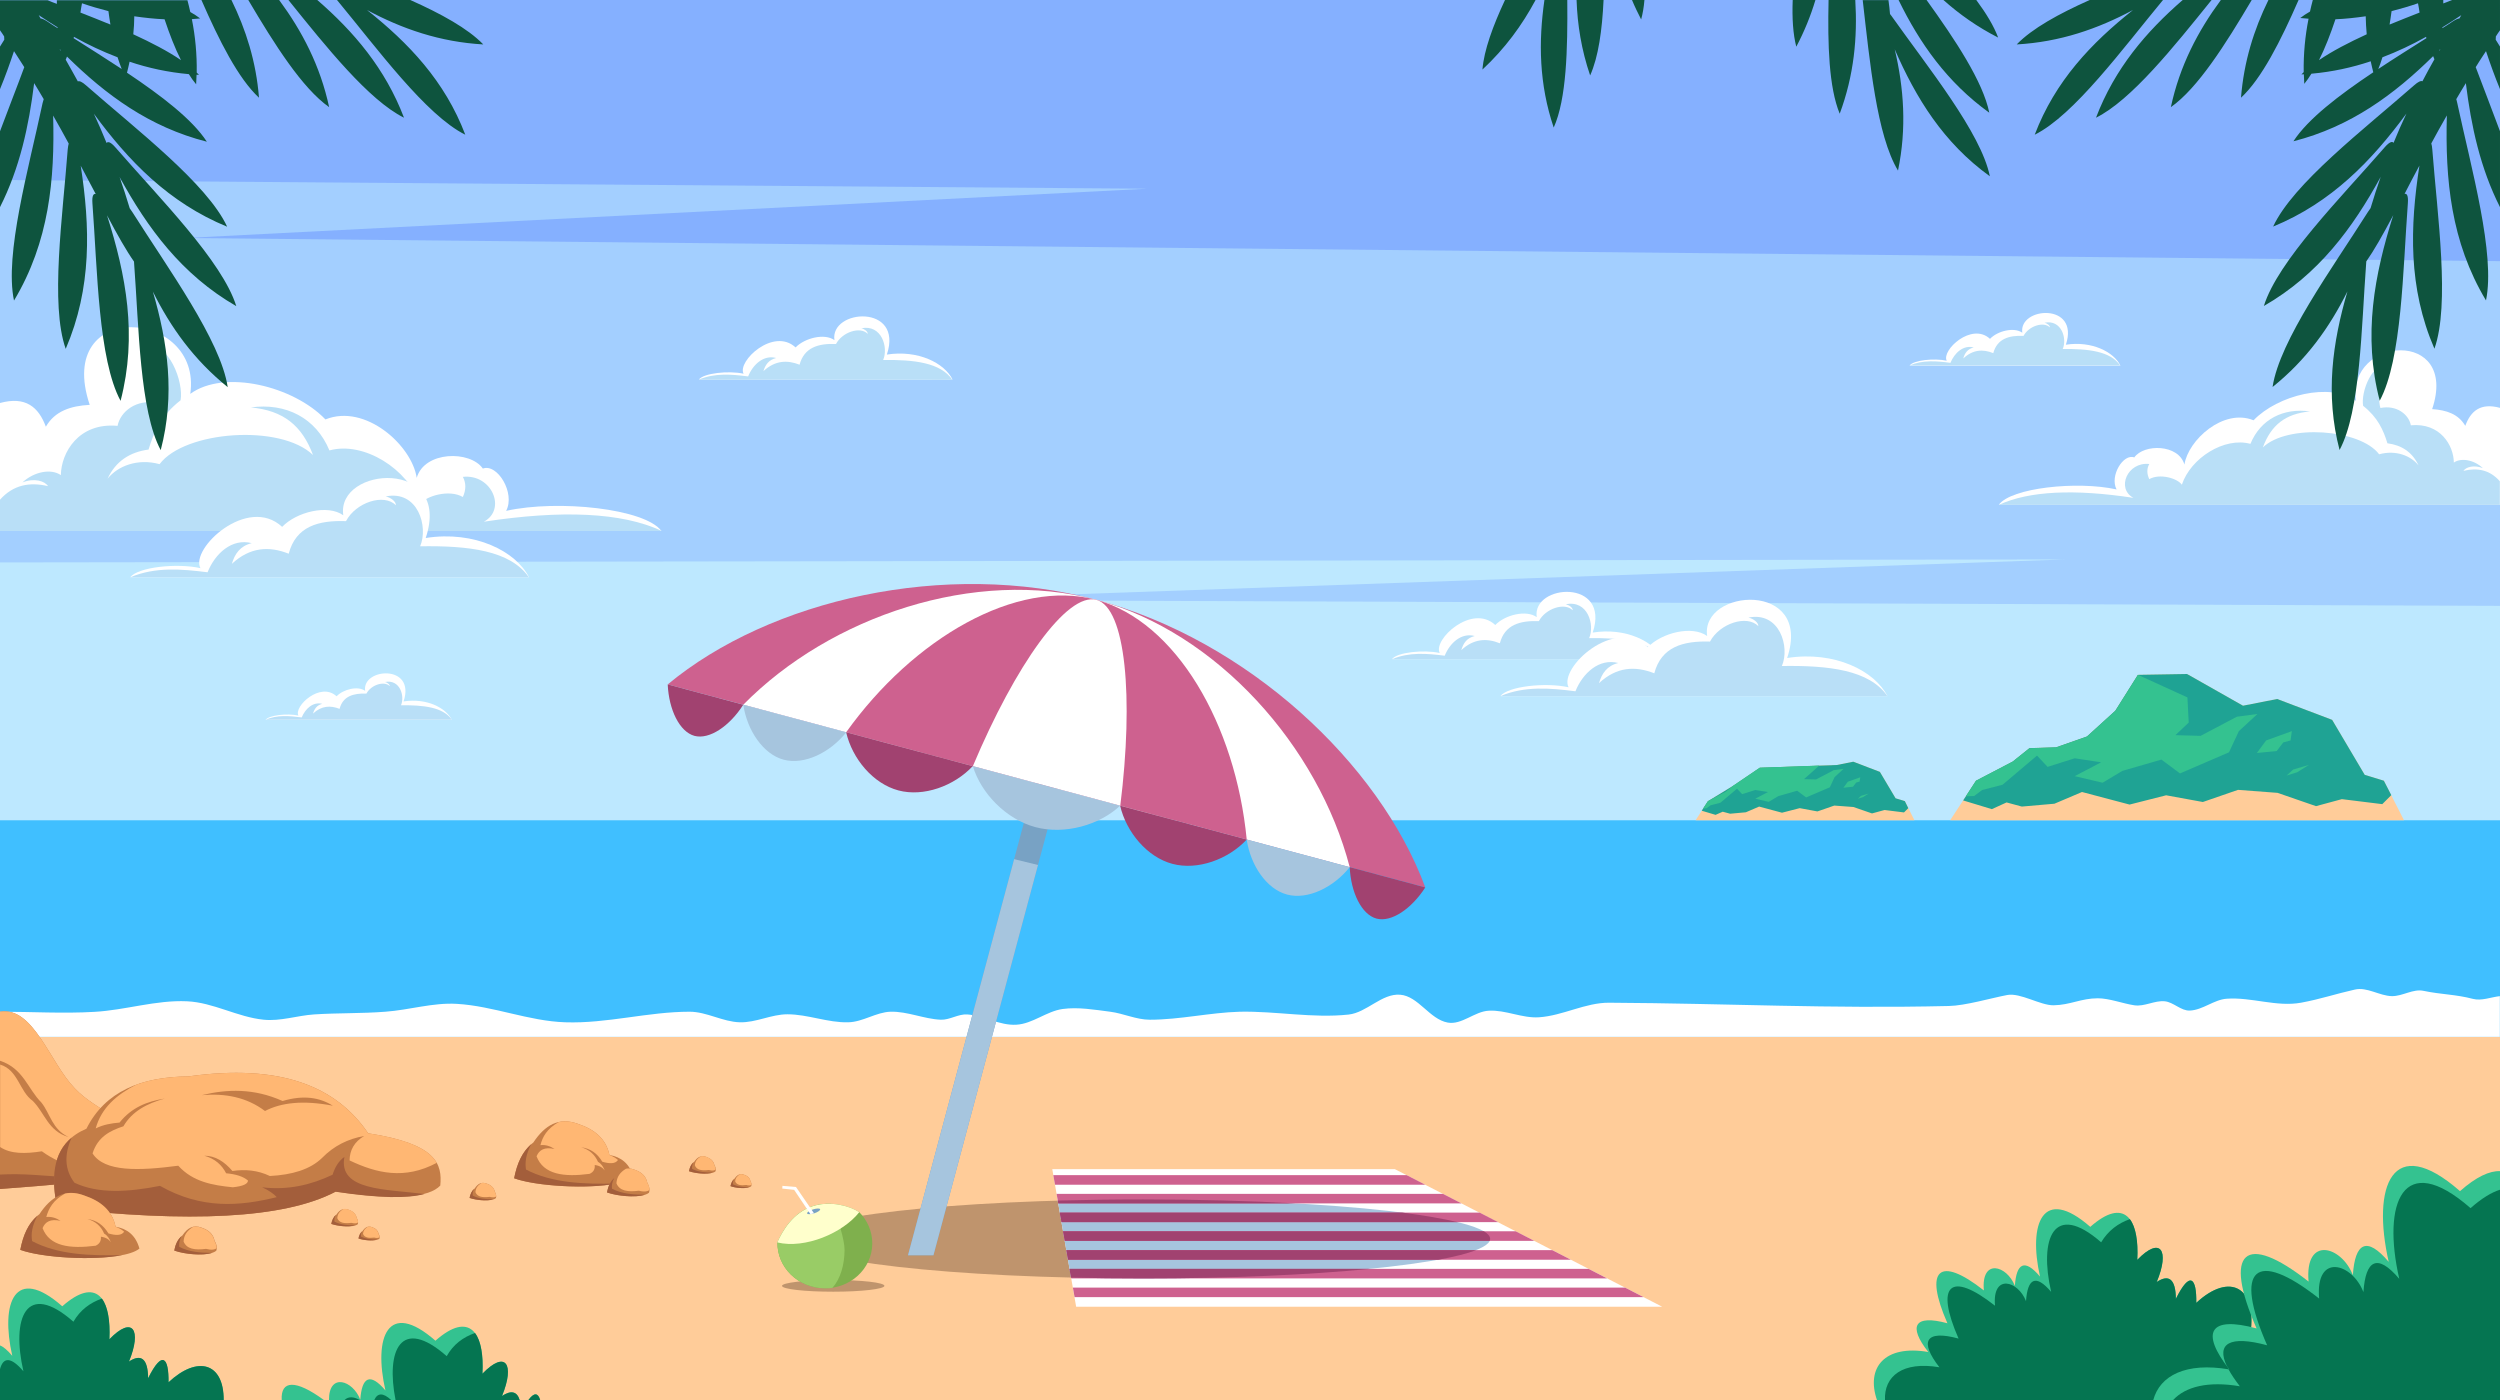 <?xml version="1.0" encoding="utf-8"?>
<!-- Generator: Adobe Illustrator 17.0.0, SVG Export Plug-In . SVG Version: 6.00 Build 0)  -->
<!DOCTYPE svg PUBLIC "-//W3C//DTD SVG 1.1//EN" "http://www.w3.org/Graphics/SVG/1.1/DTD/svg11.dtd">
<svg version="1.1" id="Layer_1" xmlns="http://www.w3.org/2000/svg" xmlns:xlink="http://www.w3.org/1999/xlink" x="0px" y="0px"
	 width="1750px" height="980px" viewBox="0 0 1750 980" enable-background="new 0 0 1750 980" xml:space="preserve">
<g>
	<rect fill-rule="evenodd" clip-rule="evenodd" fill="#BDE8FF" width="1750" height="980"/>
	<polygon fill-rule="evenodd" clip-rule="evenodd" fill="#A3CFFF" points="0,0 0,393.7 1445.8,391.6 636.7,420 1750,424.1 1750,0 	
		"/>
	<polygon fill-rule="evenodd" clip-rule="evenodd" fill="#85B0FF" points="0,126 803,132.1 129.7,166.6 1750,182.8 1750,0 0,0 	"/>
</g>
<g>
	<g>
		<path fill-rule="evenodd" clip-rule="evenodd" fill="#FFFFFF" d="M1750,285.5c-13.5-3.7-20.5,2.1-24.3,12.6
			c-4.8-8.3-13.3-11.1-23.2-11.7c19-56.8-59.9-51.1-53.3-5.8c-18.1-13.2-54.8-4-71.7,13.6c-21.2-8.6-45.8,13.9-48.4,31
			c-4.1-14.4-28.3-14.6-35.1-5c-7.6-2.9-17.4,12.9-12.4,22.4c-27.7-6.1-73.8-1.1-82.4,10.7H1750V285.5z"/>
		<path fill-rule="evenodd" clip-rule="evenodd" fill="#B9DFF7" d="M1399.2,353.4c21.2-9.8,53-11.2,94.2-4.9
			c-12.2-6.5-4.2-25.4,11.1-23.7c-1.8,3.2-1.8,6.8,0,10.6c7.3-4.2,19.7-0.6,22.8,3.9c6.2-18.7,29.8-33.6,48-28.6
			c7.1-17.3,23.2-25.3,41.7-22.7c-17.2,1.6-27.2,9.5-33,25.2c17.2-16.6,68.1-12.9,81.4,4.8c11.7-3.2,22.2,1,27.6,7.8
			c-4.4-9.4-11.9-14.2-21.8-15.5c-2.8-9.2-6.8-18.2-17-26.2c-1.7-9.3,6-31.4,19.4-29.5c-7.3,2.1-9.8,23-7.3,31
			c11.4-2.3,19.9,4.6,21.3,12.1c20.8-1.9,30,14.3,30.1,26.1c5-3.5,14.1-2,20.3,3.9c-6.3-2.5-11.9-0.7-13.6,1.9
			c9.7-2.3,18.4-0.8,25.5,7.3v16.5H1399.2z"/>
	</g>
	<g>
		<path fill-rule="evenodd" clip-rule="evenodd" fill="#FFFFFF" d="M0,282.1c17.9-4.9,27,2.8,32.1,16.6c6.3-11,17.5-14.6,30.7-15.3
			c-25.1-75,79-67.4,70.4-7.7c23.9-17.4,72.3-5.4,94.6,17.9c28-11.3,60.6,18.3,63.9,40.9c5.4-18.9,37.4-19.3,46.3-6.5
			c10-3.8,22.9,17,16.3,29.6c36.5-8.1,97.4-1.5,108.7,14.1H0V282.1z"/>
		<path fill-rule="evenodd" clip-rule="evenodd" fill="#B9DFF7" d="M463.1,371.6c-28-13-69.9-14.7-124.4-6.4
			c16.1-8.6,5.6-33.6-14.7-31.4c2.3,4.3,2.3,9,0,14.1c-9.6-5.6-26-0.7-30.1,5.1c-8.2-24.7-39.3-44.3-63.3-37.7
			c-9.4-22.8-30.6-33.5-55-30.1c22.6,2.1,35.8,12.6,43.5,33.3c-22.7-21.9-89.8-17-107.4,6.4c-15.4-4.2-29.3,1.3-36.4,10.2
			C81,322.8,91,316.4,104,314.7c3.6-12.2,8.9-24,22.4-34.5c2.3-12.4-7.9-41.5-25.6-39c9.6,2.8,12.9,30.3,9.6,40.9
			c-15-3.1-26.2,6.1-28.1,16c-27.4-2.5-39.5,18.9-39.7,34.5c-6.7-4.7-18.6-2.6-26.9,5.1c8.3-3.3,15.7-1,17.9,2.6
			c-12.8-3-24.3-1-33.7,9.6v21.8H463.1z"/>
	</g>
	<g>
		<path fill-rule="evenodd" clip-rule="evenodd" fill="#FFFFFF" d="M1446.1,241.3c9.9-29.7-33.1-26.6-30.5-8.4
			c-5.7-4.1-17.3-1.3-22.6,4.3c-12.8-11.9-34.1,8-30.3,15.3c-8.8-1.9-23.3-0.4-26,3.4h147.6C1479.6,246.3,1464.2,238.5,1446.1,241.3
			L1446.1,241.3z"/>
		<path fill-rule="evenodd" clip-rule="evenodd" fill="#B9DFF7" d="M1336.7,255.8c9.2-3.9,18.9-3.1,28.6-1.8
			c2.8-6.9,9-12.7,16.3-10.8c-4.3,1.1-6.3,4-7.3,7.7c6.8-6.3,13.8-6.6,21-3.7c2.7-10.1,11-12.5,21.2-12.1
			c3.6-6.9,14.1-10.3,18.4-5.9c0.1-1.4-1.9-2.8-3.7-3.3c11.9-2.4,15.9,11.2,12.7,18.4c17.7-0.2,33.4,1.5,40.2,11.5
			C1435.1,255.8,1385.9,255.8,1336.7,255.8L1336.7,255.8z"/>
	</g>
	<g>
		<path fill-rule="evenodd" clip-rule="evenodd" fill="#FFFFFF" d="M298,376.6c18.7-56.1-62.7-50.3-57.7-15.9
			c-10.8-7.8-32.7-2.4-42.8,8.1c-24.1-22.4-64.5,15.2-57.2,28.9c-16.5-3.7-44-0.7-49.1,6.4h279.1C361.3,386,332.3,371.2,298,376.6
			L298,376.6z"/>
		<path fill-rule="evenodd" clip-rule="evenodd" fill="#B9DFF7" d="M91.2,404.1c17.5-7.4,35.8-5.8,54.1-3.5
			c5.2-13.1,17.1-24,30.9-20.4c-8.2,2-11.9,7.6-13.9,14.5c12.8-11.9,26.2-12.5,39.8-7.1c5-19.1,20.7-23.5,40.1-22.8
			c6.9-13.2,26.7-19.6,34.9-11.1c0.2-2.6-3.5-5.4-7.1-6.2c22.6-4.6,30,21.2,24.1,34.9c33.6-0.5,63.1,2.8,76.1,21.7
			C277.2,404.1,184.2,404.1,91.2,404.1L91.2,404.1z"/>
	</g>
	<g>
		<path fill-rule="evenodd" clip-rule="evenodd" fill="#FFFFFF" d="M620.8,248.2c11.9-35.7-39.9-32-36.7-10.1
			c-6.9-5-20.8-1.5-27.2,5.1c-15.4-14.3-41,9.7-36.4,18.4c-10.5-2.3-28-0.4-31.3,4.1h177.6C661.1,254.1,642.6,244.8,620.8,248.2
			L620.8,248.2z"/>
		<path fill-rule="evenodd" clip-rule="evenodd" fill="#B9DFF7" d="M489.2,265.7c11.2-4.7,22.8-3.7,34.5-2.2
			c3.3-8.3,10.9-15.3,19.6-12.9c-5.2,1.3-7.6,4.8-8.9,9.2c8.2-7.6,16.7-7.9,25.3-4.5c3.2-12.1,13.2-15,25.5-14.5
			c4.4-8.4,17-12.5,22.2-7.1c0.1-1.6-2.2-3.4-4.5-3.9c14.3-2.9,19.1,13.5,15.3,22.2c21.4-0.3,40.2,1.8,48.4,13.8
			C607.6,265.7,548.4,265.7,489.2,265.7L489.2,265.7z"/>
	</g>
	<g>
		<path fill-rule="evenodd" clip-rule="evenodd" fill="#FFFFFF" d="M1114.9,442.8c12.7-38.1-42.6-34.1-39.2-10.8
			c-7.3-5.3-22.2-1.6-29,5.5c-16.4-15.2-43.8,10.3-38.9,19.6c-11.2-2.5-29.9-0.5-33.4,4.3H1164
			C1157.9,449.1,1138.2,439.1,1114.9,442.8L1114.9,442.8z"/>
		<path fill-rule="evenodd" clip-rule="evenodd" fill="#B9DFF7" d="M974.5,461.4c11.9-5,24.3-4,36.8-2.4c3.6-8.9,11.6-16.3,21-13.8
			c-5.6,1.4-8,5.1-9.4,9.9c8.7-8.1,17.8-8.5,27-4.8c3.4-13,14.1-16,27.3-15.5c4.7-8.9,18.1-13.3,23.7-7.6c0.1-1.8-2.4-3.6-4.8-4.2
			c15.3-3.2,20.4,14.4,16.3,23.7c22.8-0.3,42.8,1.9,51.7,14.7C1100.8,461.4,1037.6,461.4,974.5,461.4L974.5,461.4z"/>
	</g>
	<g>
		<path fill-rule="evenodd" clip-rule="evenodd" fill="#FFFFFF" d="M1251,460.6c18.2-54.5-60.8-48.8-56-15.4
			c-10.5-7.6-31.7-2.3-41.5,7.8c-23.4-21.8-62.5,14.7-55.5,28.1c-16-3.6-42.7-0.7-47.7,6.2h270.9
			C1312.4,469.7,1284.3,455.4,1251,460.6L1251,460.6z"/>
		<path fill-rule="evenodd" clip-rule="evenodd" fill="#B9DFF7" d="M1050.2,487.3c17-7.2,34.8-5.7,52.6-3.4
			c5.1-12.7,16.6-23.3,30-19.8c-7.9,1.9-11.5,7.3-13.5,14.1c12.5-11.6,25.4-12.1,38.7-6.9c4.9-18.5,20.1-22.8,39-22.2
			c6.7-12.7,25.9-19,33.8-10.8c0.2-2.5-3.4-5.2-6.9-6c21.9-4.4,29.2,20.6,23.4,33.9c32.6-0.5,61.3,2.7,73.9,21.1
			C1230.8,487.3,1140.5,487.3,1050.2,487.3L1050.2,487.3z"/>
	</g>
	<g>
		<path fill-rule="evenodd" clip-rule="evenodd" fill="#FFFFFF" d="M282.5,491c8.8-26.3-29.3-23.5-26.9-7.4
			c-5.1-3.7-15.3-1.1-20,3.8c-11.3-10.5-30.1,7.1-26.7,13.5c-7.7-1.7-20.6-0.3-23,3h130.4C312.1,495.4,298.6,488.5,282.5,491
			L282.5,491z"/>
		<path fill-rule="evenodd" clip-rule="evenodd" fill="#B9DFF7" d="M185.9,503.8c8.2-3.5,16.7-2.7,25.3-1.6c2.5-6.1,8-11.2,14.4-9.5
			c-3.8,0.9-5.5,3.5-6.5,6.8c6-5.6,12.3-5.8,18.6-3.3c2.3-8.9,9.7-11,18.8-10.7c3.2-6.1,12.5-9.1,16.3-5.2c0.1-1.2-1.6-2.5-3.3-2.9
			c10.5-2.1,14,9.9,11.2,16.3c15.7-0.2,29.5,1.3,35.6,10.1C272.8,503.8,229.3,503.8,185.9,503.8L185.9,503.8z"/>
	</g>
</g>
<rect y="725.8" fill-rule="evenodd" clip-rule="evenodd" fill="#FFCC99" width="1750" height="254.2"/>
<g>
	<rect y="574.2" fill-rule="evenodd" clip-rule="evenodd" fill="#40BFFF" width="1750" height="151.6"/>
	<path fill-rule="evenodd" clip-rule="evenodd" fill="#FFFFFF" d="M944,710.2c12.8-1.4,23.2-14.9,36.1-13.9
		c12.8,1,20.6,17.2,33.3,19.5c9.8,1.8,18.8-7.8,28.7-8.3c11.8-0.7,23.4,5.4,35.2,4.6c16.7-1.1,32.4-10.3,49.1-10.2
		c85.3,0.5,152.5,4.3,237.8,2.3c11.4-0.2,29.8-5.6,40.9-7.7c9.2-1.7,23.1,7.3,32.4,7.2c11.8-0.2,19.2-4.9,31-4.9
		c8,0,17.5,3.7,25.5,4.9c7.1,1.1,14.2-3.5,21.3-2.8c6.2,0.6,11.4,6.8,17.6,6.5c9.1-0.4,16.9-7.7,25.9-8.3
		c17.3-1.2,34.8,5.9,51.9,2.8c14-2.6,23.9-6.1,37.7-9.2c8.5-2,17.2,4.4,25.9,4.6c7.5,0.1,14.9-5.3,22.2-3.7
		c12.3,2.6,22.3,2.4,34.5,5.6c6.1,1.6,12.6-1.2,18.9-1.9v28.5H0v-17.6c22.1,0,44.1,1.4,66.1,0.1c21.7-1.2,43.1-8.4,64.8-7.4
		c18.4,0.8,35.4,11.1,53.7,12.9c11.7,1.2,23.4-2.9,35.2-3.7c16.7-1.1,33.4-0.6,50-1.9c16.7-1.2,33.3-6.5,50-5.5
		c25.6,1.5,50.3,12.1,75.9,12.9c29.1,1,57.9-7.4,87-7.4c12,0,23.2,7.1,35.2,7.4c11.3,0.3,22-5.6,33.3-5.6c14.3,0,28.3,6,42.6,5.6
		c10.2-0.2,19.5-7.1,29.6-7.4c11.9-0.3,23.3,5.1,35.2,5.6c6.3,0.2,12.2-4.1,18.5-3.7c11.6,0.8,22.6,7.9,34.3,7.2
		c11.4-0.6,21.1-9.4,32.4-11c11-1.5,22.3,0.5,33.3,1.9c9.4,1.2,18.3,5.6,27.8,5.6c21.1,0,41.9-5,63-5.6
		C893.4,707.7,918.8,712.9,944,710.2L944,710.2z"/>
</g>
<g>
	<g>
		<polygon fill-rule="evenodd" clip-rule="evenodd" fill="#FFCC99" points="1365.1,574.2 1383.2,546.5 1408.9,533.1 1420.6,523.7 
			1439.3,523.1 1460.9,515.5 1480.7,497.5 1496.5,472.4 1530.9,471.8 1570.1,494 1594,489.3 1632.5,503.9 1655.3,542.4 
			1668.7,546.5 1682.8,574.2 		"/>
		<polygon fill-rule="evenodd" clip-rule="evenodd" fill="#1FA394" points="1374.2,560.3 1383.2,546.5 1408.9,533.1 1420.6,523.7 
			1439.3,523.1 1460.9,515.5 1480.7,497.5 1496.5,472.4 1530.9,471.8 1570.1,494 1594,489.3 1632.5,503.9 1655.3,542.4 
			1668.7,546.5 1673.9,556.6 1667.6,562.9 1639.3,559.4 1621.2,564.3 1594.3,555 1566.6,552.9 1542,561.4 1516.3,556.7 
			1490.7,563.2 1457.4,554.4 1438.1,562.6 1415.3,564.6 1404.6,561.7 1394.3,566.4 		"/>
		<path fill-rule="evenodd" clip-rule="evenodd" fill="#34C290" d="M1376.1,557.4l7.1-10.9l25.7-13.4l11.7-9.3l18.7-0.6l21.6-7.6
			l19.9-18.1l15.8-25.1l34.6,15.8l0.9,17.6l-9.3,8.8l17.6,0.5l25.4-13.4l14.4-1.9l-13,12l-6.9,14.8l-34.3,14.8l-13-9.7l-27.3,7.9
			l-13.9,8.3l-19.5-4.6l18.5-9.7l-18.5-2.8l-19,6l-7.4-7.9l-24.1,20.4l-14.3,3.7l-5.6,4.2L1376.1,557.4z M1616.3,535.4l-11.1,3.3
			l-4.6,4.2l7.4-2.3L1616.3,535.4z M1604.3,511.8l-18,6.5l-6.5,8.8l13.9-1.4l4.6-6l5.1-1.4L1604.3,511.8z"/>
	</g>
	<g>
		<polygon fill-rule="evenodd" clip-rule="evenodd" fill="#FFCC99" points="1186.9,574.2 1195.6,560.8 1213.6,549.8 1231.9,537.4 
			1285.7,535.5 1297.3,533.2 1315.9,540.3 1326.9,558.8 1333.4,560.8 1340.1,574.2 		"/>
		<polygon fill-rule="evenodd" clip-rule="evenodd" fill="#1FA394" points="1191.2,567.5 1195.6,560.8 1213.6,549.8 1231.9,537.4 
			1285.7,535.5 1297.3,533.2 1315.9,540.3 1326.9,558.8 1333.4,560.8 1335.8,565.7 1332.8,568.7 1319.2,567 1310.4,569.4 
			1297.4,564.9 1284,563.9 1272.2,568 1259.8,565.7 1247.4,568.9 1231.4,564.6 1222.1,568.6 1211.1,569.6 1205.9,568.2 
			1200.9,570.4 		"/>
		<path fill-rule="evenodd" clip-rule="evenodd" fill="#34C290" d="M1192.1,566.1l3.4-5.3l12.4-6.5l5.6-4.5l18.3-12.4l41.7-1.5
			l-10.7,9.5l8.5,0.2l12.3-6.5l6.9-0.9l-6.3,5.8l-3.3,7.1l-16.6,7.1l-6.3-4.7l-13.2,3.8l-6.7,4l-9.4-2.2l8.9-4.7l-8.9-1.4l-9.2,2.9
			l-3.6-3.8l-11.6,9.8l-6.9,1.8l-2.7,2L1192.1,566.1z M1308.1,555.5l-5.4,1.6l-2.2,2l3.6-1.1L1308.1,555.5z M1302.2,544.1l-8.7,3.1
			l-3.1,4.2l6.7-0.7l2.2-2.9l2.4-0.7L1302.2,544.1z"/>
	</g>
</g>
<g>
	<g>
		<g>
			<path fill-rule="evenodd" clip-rule="evenodd" fill="#C47D47" d="M0,708.2c23.5-3.9,34.9,35.8,52.4,53.7c16,17,37.7,18.2,48.1,51
				C98.3,825.4,47.6,828.5,0,832.3V708.2z"/>
			<path fill-rule="evenodd" clip-rule="evenodd" fill="#A35E3B" d="M94.3,819.1C79,826.6,38.5,829.3,0,832.3v-10.1
				C33.2,820.3,58.7,829.8,94.3,819.1L94.3,819.1z"/>
			<path fill-rule="evenodd" clip-rule="evenodd" fill="#FFB773" d="M0,708.2c23.5-3.9,34.9,35.8,52.4,53.7
				c15.5,16.4,36.2,18.1,47,47.7c-3.7,3.5-7.4,5.3-11.1,4.2c-12.8-12-22-13-31-13.2c14,3.3,20.8,9.2,21.6,17.6
				c-17.2,1.5-33.9-0.9-49.6-12.3c-11.4,1.8-21.8,2-29.2-3v-57.7c12.7,3.8,13.4,18.8,22.9,25.5c8.4,8.4,10.7,21.2,25,25.2
				c-11.5-5.3-12.7-16.1-19-24.1C19.3,762.1,16.5,748,0,742.5V708.2z"/>
		</g>
		<g>
			<path fill-rule="evenodd" clip-rule="evenodd" fill="#C47D47" d="M40.1,845.6c-5.5-25.6-1.9-46,20.4-55.5
				c13.1-26.2,38.4-36.3,71.3-36.6c64.4-9.1,103.6,6.9,125.9,39.8c48.3,7.5,51.9,21.7,50.5,36.6c-7.8,8.2-29.5,10.7-73.2,4.2
				C198.8,853.2,131.9,856,40.1,845.6L40.1,845.6z"/>
			<path fill-rule="evenodd" clip-rule="evenodd" fill="#A35E3B" d="M40.1,845.6c-4.5-21-2.9-38.5,10.1-49.3
				c-5.3,11.7-5.1,22.3,1.9,31.6c16.7,7.9,37.6,6.6,59.9,2.2c29.1,16.5,55.7,14.3,81.7,7.9c-2.3-2.6-5.7-4.8-10.2-6.9
				c18.2,2.2,34.3-1.7,49.3-8.8c1.6-5,4-9.4,8.3-12.5c-4.6,23.9,29.5,22.5,56,26c-11.8,3.2-31.6,3-62.2-1.6
				C198.8,853.2,131.9,856,40.1,845.6L40.1,845.6z"/>
			<path fill-rule="evenodd" clip-rule="evenodd" fill="#FFB773" d="M95.3,759.3c10.7-3.9,23-5.7,36.5-5.8
				c64.4-9.1,103.6,6.9,125.9,39.8c30.5,4.7,43.2,12.1,48,20.7c-22.5,12-42.1,7.3-61-1.7c0.1-7.2,3.3-13,10.2-17.1
				c-11.3,2-21.2,6.9-29.4,15.3c-8.4,8.2-21.1,11.9-36.6,12.7c-8.6-4.1-17.3-4.8-26.2-3.5c-5.6-6.5-11.9-10.7-19.7-10.7
				c7.6,2.1,12.3,6.5,15.3,12.3c6.7,0.6,12,2.2,15.3,5.1c-0.1,2.3-3.2,3.9-10.6,4.7c-14.2-1.4-28-3.8-38.2-15.1
				c-27.5,3.6-51.7,4.5-60-8.6c3.6-11.5,12.1-15.9,21.6-19c6.1-10.5,16.6-16,28.9-19.4c-12.1,1.9-23.2,6.2-31.6,16.8
				c-5.7,0.5-11.3,1.4-16.7,4.1C70.9,775.6,81.6,766.3,95.3,759.3L95.3,759.3z M141.3,766.6c16.3-1.4,31.3,1.4,44.2,11.1
				c11.3-5.9,26.6-7.7,47.5-3.7c-9.1-5.7-20.3-7.7-35.2-3.3C177.7,761.7,159.1,762.3,141.3,766.6L141.3,766.6z"/>
		</g>
		<g>
			<path fill-rule="evenodd" clip-rule="evenodd" fill="#C47D47" d="M328.7,838.6c0.5-2.8,1.5-5.1,3.6-6.7c2.1-3.2,4.7-4.8,8.3-3.4
				c3,1,5.2,2.8,5.8,5.8c0.5,0.9,1.4,2.5,0.7,4.4C344.2,841.2,333.8,840.4,328.7,838.6L328.7,838.6z"/>
			<path fill-rule="evenodd" clip-rule="evenodd" fill="#A35E3B" d="M331.9,832.2c-1,1.9-1.2,3.4-1,4.7c4.2,2.2,9.2,2.6,14.5,2.6
				c-4.2,1.4-12.3,0.6-16.7-1C329.2,835.9,330.2,833.7,331.9,832.2L331.9,832.2z"/>
			<path fill-rule="evenodd" clip-rule="evenodd" fill="#FFB773" d="M337,828.1L337,828.1c1.1-0.2,2.3-0.1,3.6,0.4
				c3,1,5.2,2.8,5.8,5.8c0.4,0.7,1,1.9,0.9,3.2c-0.8,0.7-2.2,0.9-4.6,0.3c-4.8,0.6-8.6,0.1-9.9-3.3C333,831.7,334.3,829.8,337,828.1
				L337,828.1z"/>
		</g>
		<g>
			<path fill-rule="evenodd" clip-rule="evenodd" fill="#C47D47" d="M231.9,856.8c0.5-2.8,1.6-5.1,3.6-6.6c2.1-3.2,4.8-4.8,8.4-3.4
				c3,1,5.2,2.8,5.8,5.8c0.5,0.9,1.4,2.5,0.7,4.4C247.4,859.4,237.1,858.6,231.9,856.8L231.9,856.8z"/>
			<path fill-rule="evenodd" clip-rule="evenodd" fill="#A35E3B" d="M235.1,850.4c-1,1.9-1.2,3.4-1,4.7c4.2,2.2,9.2,2.7,14.5,2.6
				c-4.2,1.4-12.3,0.6-16.7-1C232.4,854.2,233.4,851.9,235.1,850.4L235.1,850.4z"/>
			<path fill-rule="evenodd" clip-rule="evenodd" fill="#FFB773" d="M240.3,846.3L240.3,846.3c1.1-0.2,2.3-0.1,3.6,0.4
				c3,1,5.2,2.8,5.8,5.8c0.4,0.7,1,1.8,0.9,3.2c-0.8,0.7-2.2,0.9-4.7,0.3c-4.8,0.6-8.5,0.1-9.8-3.3
				C236.3,849.9,237.6,848,240.3,846.3L240.3,846.3z"/>
		</g>
		<g>
			<path fill-rule="evenodd" clip-rule="evenodd" fill="#C47D47" d="M251,867c0.4-2.2,1.2-4.1,2.8-5.3c1.7-2.5,3.8-3.8,6.6-2.7
				c2.4,0.8,4.1,2.2,4.6,4.6c0.4,0.7,1.1,2,0.6,3.5C263.2,869,255,868.4,251,867L251,867z"/>
			<path fill-rule="evenodd" clip-rule="evenodd" fill="#A35E3B" d="M253.5,861.9c-0.8,1.5-0.9,2.7-0.8,3.7
				c3.3,1.7,7.3,2.1,11.4,2.1c-3.3,1.1-9.7,0.5-13.2-0.8C251.3,864.9,252.1,863.1,253.5,861.9L253.5,861.9z"/>
			<path fill-rule="evenodd" clip-rule="evenodd" fill="#FFB773" d="M257.5,858.7L257.5,858.7c0.8-0.2,1.8-0.1,2.8,0.3
				c2.4,0.8,4.1,2.2,4.6,4.6c0.3,0.6,0.8,1.4,0.7,2.5c-0.6,0.5-1.8,0.7-3.7,0.2c-3.7,0.5-6.8,0.1-7.8-2.6
				C254.3,861.5,255.4,860,257.5,858.7L257.5,858.7z"/>
		</g>
		<g>
			<path fill-rule="evenodd" clip-rule="evenodd" fill="#C47D47" d="M14.2,874.9c2-10.5,5.9-19.4,13.4-25c8-12.1,18-18.2,31.5-13
				c11.5,3.9,19.5,10.5,21.8,21.8c8.1,1.4,14.1,5.9,16.7,15.3C86.3,883.5,33.3,881.9,14.2,874.9L14.2,874.9z"/>
			<path fill-rule="evenodd" clip-rule="evenodd" fill="#A35E3B" d="M14.2,874.9c1.9-9.9,5.4-18.3,12-23.9
				c-3.8,7.1-4.6,12.8-3.7,17.8c18.1,9.5,40.3,10.3,63,9.8C65.3,882.6,29.3,880.4,14.2,874.9L14.2,874.9z"/>
			<path fill-rule="evenodd" clip-rule="evenodd" fill="#FFB773" d="M45.5,835.5c4.1-0.9,8.6-0.5,13.6,1.4
				c11.5,3.9,19.5,10.5,21.8,21.8c2.5,1,4.5,2.1,6,3.5c-1.9,2.8-5.9,2.7-11,1.2c-3.4-5.7-8.2-9.3-14.8-10.1
				c5.9,1.6,9.7,5.2,11.8,10.2c2.4,1.4,3.7,3.6,4.7,6c-1.3-1.8-3.3-3.3-7-3.8c0.3,2.7-0.7,4.9-3.6,6.3c-18,2.3-32.3,0.5-37.2-12.3
				c1.8-4.4,5.5-6.7,12.6-5.1c-3-2-6.3-3.1-10-2.7C34.1,845.9,37.1,840.2,45.5,835.5L45.5,835.5z"/>
		</g>
		<g>
			<path fill-rule="evenodd" clip-rule="evenodd" fill="#C47D47" d="M122,875.4c0.8-4.4,2.5-8.2,5.7-10.6c3.4-5.1,7.6-7.7,13.3-5.5
				c4.8,1.6,8.3,4.4,9.2,9.2c0.8,1.5,2.2,4,1.2,7C146.6,879.6,130.1,878.4,122,875.4L122,875.4z"/>
			<path fill-rule="evenodd" clip-rule="evenodd" fill="#A35E3B" d="M127.1,865.3c-1.6,3-1.9,5.4-1.6,7.5c6.7,3.5,14.7,4.2,23,4.2
				c-6.6,2.2-19.6,0.9-26.5-1.6C122.7,871.3,124.3,867.7,127.1,865.3L127.1,865.3z"/>
			<path fill-rule="evenodd" clip-rule="evenodd" fill="#FFB773" d="M135.2,858.8L135.2,858.8c1.7-0.4,3.6-0.2,5.7,0.6
				c4.8,1.6,8.3,4.4,9.2,9.2c0.6,1.2,1.6,2.9,1.5,5.1c-1.2,1.1-3.6,1.5-7.4,0.5c-7.6,1-13.7,0.2-15.7-5.2
				C128.8,864.5,130.9,861.5,135.2,858.8L135.2,858.8z"/>
		</g>
	</g>
	<g>
		<g>
			<path fill-rule="evenodd" clip-rule="evenodd" fill="#C47D47" d="M359.9,824.8c2-10.5,5.9-19.4,13.4-25c8-12.1,17.9-18.2,31.5-13
				c11.5,3.8,19.5,10.5,21.8,21.7c8.1,1.4,14.1,5.9,16.7,15.3C432.1,833.5,379.1,831.8,359.9,824.8L359.9,824.8z"/>
			<path fill-rule="evenodd" clip-rule="evenodd" fill="#A35E3B" d="M359.9,824.8c1.9-9.8,5.4-18.2,12-23.9
				c-3.8,7.1-4.5,12.8-3.7,17.8c18.1,9.4,40.3,10.3,63,9.8C411.1,832.5,375,830.3,359.9,824.8L359.9,824.8z"/>
			<path fill-rule="evenodd" clip-rule="evenodd" fill="#FFB773" d="M391.2,785.4c4.1-0.9,8.6-0.5,13.6,1.4
				c11.5,3.8,19.5,10.5,21.8,21.7c2.5,1,4.5,2.1,6,3.5c-1.9,2.8-5.9,2.7-11,1.2c-3.4-5.7-8.2-9.3-14.8-10.1
				c5.8,1.6,9.6,5.2,11.8,10.2c2.5,1.4,3.7,3.6,4.7,6c-1.3-1.8-3.3-3.3-7-3.8c0.3,2.7-0.7,4.9-3.6,6.2c-18,2.4-32.3,0.5-37.1-12.3
				c1.8-4.4,5.5-6.7,12.6-5.1c-3-2-6.3-3.1-9.9-2.7C379.8,795.8,382.8,790.1,391.2,785.4L391.2,785.4z"/>
		</g>
		<g>
			<path fill-rule="evenodd" clip-rule="evenodd" fill="#C47D47" d="M424.9,834.7c0.8-4.4,2.5-8.2,5.7-10.5
				c3.4-5.1,7.6-7.7,13.3-5.5c4.9,1.6,8.3,4.4,9.2,9.2c0.7,1.4,2.2,4,1.2,7C449.5,838.9,433,837.7,424.9,834.7L424.9,834.7z"/>
			<path fill-rule="evenodd" clip-rule="evenodd" fill="#A35E3B" d="M430,824.6c-1.6,3-1.9,5.4-1.6,7.5c6.7,3.5,14.7,4.2,23,4.2
				c-6.6,2.2-19.6,0.9-26.5-1.6C425.7,830.5,427.2,827,430,824.6L430,824.6z"/>
			<path fill-rule="evenodd" clip-rule="evenodd" fill="#FFB773" d="M438.2,818.1L438.2,818.1c1.7-0.4,3.6-0.2,5.7,0.6
				c4.9,1.6,8.3,4.4,9.2,9.2c0.6,1.1,1.6,2.9,1.5,5.1c-1.2,1-3.6,1.5-7.4,0.5c-7.6,1-13.6,0.2-15.7-5.2
				C431.8,823.8,433.9,820.7,438.2,818.1L438.2,818.1z"/>
		</g>
		<g>
			<path fill-rule="evenodd" clip-rule="evenodd" fill="#C47D47" d="M482.3,819.9c0.5-2.8,1.6-5.1,3.6-6.6c2.1-3.2,4.8-4.8,8.4-3.5
				c3,1.1,5.2,2.8,5.8,5.8c0.5,0.9,1.4,2.5,0.7,4.4C497.7,822.5,487.4,821.7,482.3,819.9L482.3,819.9z"/>
			<path fill-rule="evenodd" clip-rule="evenodd" fill="#A35E3B" d="M485.5,813.5c-1,1.9-1.2,3.4-1,4.7c4.2,2.2,9.2,2.6,14.5,2.6
				c-4.2,1.4-12.3,0.6-16.7-1C482.8,817.2,483.7,815,485.5,813.5L485.5,813.5z"/>
			<path fill-rule="evenodd" clip-rule="evenodd" fill="#FFB773" d="M490.6,809.4L490.6,809.4c1.1-0.2,2.3-0.1,3.6,0.3
				c3,1.1,5.2,2.8,5.8,5.8c0.4,0.7,1,1.9,0.9,3.2c-0.8,0.7-2.2,1-4.7,0.3c-4.8,0.6-8.6,0.1-9.8-3.3
				C486.6,813,487.9,811.1,490.6,809.4L490.6,809.4z"/>
		</g>
		<g>
			<path fill-rule="evenodd" clip-rule="evenodd" fill="#C47D47" d="M511.4,830.3c0.4-2.2,1.2-4.1,2.8-5.3c1.7-2.5,3.8-3.8,6.6-2.7
				c2.4,0.8,4.1,2.2,4.5,4.5c0.4,0.7,1.1,2,0.6,3.5C523.6,832.4,515.4,831.8,511.4,830.3L511.4,830.3z"/>
			<path fill-rule="evenodd" clip-rule="evenodd" fill="#A35E3B" d="M513.9,825.3c-0.8,1.5-1,2.7-0.8,3.7c3.3,1.7,7.3,2.1,11.4,2.1
				c-3.3,1.1-9.8,0.5-13.2-0.8C511.8,828.2,512.5,826.5,513.9,825.3L513.9,825.3z"/>
			<path fill-rule="evenodd" clip-rule="evenodd" fill="#FFB773" d="M517.9,822L517.9,822c0.9-0.2,1.8-0.1,2.9,0.3
				c2.4,0.8,4.1,2.2,4.5,4.5c0.3,0.6,0.8,1.5,0.8,2.5c-0.6,0.5-1.8,0.8-3.7,0.2c-3.8,0.5-6.8,0.1-7.8-2.6
				C514.7,824.9,515.8,823.4,517.9,822L517.9,822z"/>
		</g>
	</g>
</g>
<g>
	<g>
		<g>
			<path fill-rule="evenodd" clip-rule="evenodd" fill="#34C290" d="M1463.2,858.8c23.9-21.1,34.4-5.8,32.9,23.1
				c16.2-16.8,22.9-6.8,13.6,15.5c8.4-5.6,13.3-2.2,13.4,11.8c10-20.2,14.6-14.5,14.3,2.8c23.4-21.8,44.1-11.6,37.3,25.4
				c11.6,6.2,8,14-11.3,22.2c3.3-0.4,4.9,0.3,3.4,2.8c21.1-8.7,47.1-9.1,37.1,17.7h-290c-7.8-22.6,5.1-39,35.9-33.7
				c-14.3-18.2-9.8-26.4,13.4-20.1c-16.6-37.8-5.8-47.6,25.5-23c-2-22.8,16.2-17.5,21.7-3.2c1.1-15.9,6.8-19.3,17.6-6.5
				C1419.7,856.6,1429.8,829.6,1463.2,858.8L1463.2,858.8z"/>
			<path fill-rule="evenodd" clip-rule="evenodd" fill="#057551" d="M1490.9,853.4c4.2,5.5,5.9,15.6,5.2,28.5
				c16.2-16.8,22.9-6.8,13.6,15.5c8.4-5.6,13.3-2.2,13.4,11.8c10-20.2,14.6-14.5,14.3,2.8c23.4-21.8,44.1-11.6,37.3,25.4
				c11.6,6.2,8,14-11.3,22.2c3.3-0.4,4.9,0.3,3.4,2.8c21.1-8.7,47.1-9.1,37.1,17.7h-284.4c-0.8-16.8,12.4-27.4,38.1-23
				c-14.2-18.2-9.8-26.4,13.4-20.1c-16.6-37.8-5.8-47.6,25.5-23c-2-22.7,16.2-17.5,21.7-3.2c1.1-15.9,6.8-19.2,17.6-6.5
				c-8.5-37,1.5-63.9,35-34.7C1475.7,861.5,1482.6,856.3,1490.9,853.4L1490.9,853.4z"/>
		</g>
		<g>
			<path fill-rule="evenodd" clip-rule="evenodd" fill="#34C290" d="M1722,833.8c11.4-10.1,20.8-14.3,28-14V980h-242.7
				c4.6-17.1,22.8-26.6,53.2-21.4c-20.3-26-14-37.7,19.1-28.7c-23.7-54-8.3-67.9,36.4-32.8c-2.8-32.4,23.2-24.9,31-4.5
				c1.5-22.7,9.7-27.5,25.1-9.3C1660.1,830.6,1674.4,792.1,1722,833.8L1722,833.8z"/>
			<path fill-rule="evenodd" clip-rule="evenodd" fill="#057551" d="M1750,832.8V980h-228.8c8.6-9.3,24.4-13.4,46.7-9.6
				c-3.4-4.4-6.1-8.4-8-12c0.2,0,0.4,0.1,0.6,0.1c-0.6-0.8-1.2-1.5-1.7-2.2c-7.5-15.8,1.9-21.7,28.2-14.6
				c-23.7-53.9-8.3-67.9,36.4-32.7c-2.8-32.4,23.2-24.9,31-4.5c1.5-22.6,9.7-27.4,25.1-9.3c-12.1-52.7,2.2-91.2,49.9-49.5
				C1737.3,838.7,1744.2,834.6,1750,832.8L1750,832.8z"/>
		</g>
	</g>
	<g>
		<g>
			<path fill-rule="evenodd" clip-rule="evenodd" fill="#34C290" d="M304.8,938.5c23.9-21.1,34.4-5.8,32.9,23.1
				c16.2-16.8,22.9-6.8,13.7,15.6c6.2-4.1,10.5-3.4,12.4,2.9H230.3c-0.2-19.4,16.7-14,21.9-0.3c1.1-15.9,6.8-19.2,17.6-6.5
				C261.3,936.2,271.4,909.2,304.8,938.5L304.8,938.5z M369.9,980c4.1-5.6,6.8-4.9,8.2,0H369.9z M197.2,980
				c-0.8-13.9,9.7-14.5,29.5,0H197.2z"/>
			<path fill-rule="evenodd" clip-rule="evenodd" fill="#057551" d="M332.5,933.1c4.2,5.5,5.9,15.6,5.2,28.5
				c16.2-16.8,22.9-6.8,13.7,15.6c6.2-4.1,10.5-3.4,12.4,2.9h-86.9c-6.9-34.9,3.6-59,35.8-30.8C317.3,941.1,324.2,936,332.5,933.1
				L332.5,933.1z M369.9,980c4.1-5.6,6.8-4.9,8.2,0H369.9z M241.2,980c2.7-2.7,6.7-2.3,10.5,0H241.2z M262,980c2.2-5,6.1-5.3,11.8,0
				H262z"/>
		</g>
		<g>
			<path fill-rule="evenodd" clip-rule="evenodd" fill="#34C290" d="M43.6,914.4c23.9-21.1,34.4-5.8,32.9,23.1
				c16.2-16.8,22.9-6.8,13.7,15.6c8.4-5.6,13.3-2.2,13.4,11.7c10-20.1,14.5-14.5,14.3,2.8c20.4-19,38.7-13.7,38.6,12.4H0v-38.2
				c2.4,0.9,5.3,3.4,8.6,7.3C0.2,912.1,10.2,885.1,43.6,914.4L43.6,914.4z"/>
			<path fill-rule="evenodd" clip-rule="evenodd" fill="#057551" d="M71.3,909c4.2,5.5,5.9,15.6,5.3,28.5
				c16.2-16.8,22.9-6.8,13.7,15.6c8.4-5.6,13.3-2.2,13.4,11.7c10-20.1,14.5-14.5,14.3,2.8c20.4-19,38.7-13.7,38.6,12.4H0v-21.6
				c2.3-8.6,7.7-8.7,16.4,1.5c-8.5-37,1.6-64,35-34.7C56.1,917,63.1,911.9,71.3,909L71.3,909z"/>
		</g>
	</g>
</g>
<g>
	<path fill-rule="evenodd" clip-rule="evenodd" fill="#0E543E" d="M1750,21.2c-1,1.4-2,2.8-2.9,4.3c0,0.8-0.1,1.6-0.1,2.3
		c1,1.6,2,3.2,3,4.8v29.8c-3.6-8.7-6.8-17.6-9.8-26.6c-2.5,3.7-4.9,7.5-7.2,11.2c5.3,14.1,11.3,29.5,17,44.9v53.1
		c-13.8-27.3-20.2-56.7-23.9-86.8c-2.3,3.7-4.5,7.5-6.7,11.2c0.2,0.8,0.5,1.7,0.7,2.8c9.8,45.7,26.8,105.9,20.1,138.1
		c-24.7-41.2-28.6-85-27.4-129.5c-3.8,6.7-7.5,13.2-10.9,19.6c0.3,1,0.6,2.3,0.7,4.1c3.6,46.6,12.5,108.5,1.5,139.6
		c-18.5-42.8-17.1-85.5-10.5-128.2c-3.7,6.9-7.2,13.5-10.4,19.8c1.6-0.4,2.7,1.2,2.3,6.6c-3.5,46.6-4.1,109.2-19.7,138.2
		c-11.9-45.7-3.7-88.2,9.5-129.9c-7.3,13.8-13.6,24.9-18.9,32.4c0,0.5,0,1.1-0.1,1.6c-3.3,44-3.9,103-18.6,130.4
		c-10.2-38.9-4.9-75.3,5.5-111c-12.4,25-28.6,47.8-52.4,66.9c4.9-32.6,41.8-83.1,66.8-122.6c0.7-1,1.3-1.9,1.8-2.6
		c2.2-7.4,4.6-14.7,7.1-21.9c-19.6,35.8-43.5,68.4-81.8,90.4c9.8-31.5,53.9-75.8,84.6-111.1c3.4-3.9,5.3-4.3,6.2-3.1
		c2.8-6.9,5.8-13.8,9-20.5c-24.3,33-52.4,62.3-93.3,79.1c13.9-30,63.5-68,98.6-98.8c3-2.7,4.9-3.4,5.9-2.9
		c2.7-5.2,5.5-10.3,8.4-15.4c-0.3-0.7-0.6-1.5-0.9-2.2c-27.2,26.8-57.7,49.4-97.8,59.6c10.1-15.6,31.8-32.2,55.9-48.3
		c-0.7-2.6-1.2-5.1-1.8-7.7c-13.1,4.4-26.9,7.4-41.5,8.7c-1.6,2.6-3.3,5-5,7.1c-0.1-2.2-0.2-4.5-0.3-6.7c-0.6,0-1.1,0-1.7,0.1
		c0.5-0.5,1.1-1.1,1.6-1.6c-0.2-12.9,1-25.4,3.4-37.4c-1.9-0.1-3.8-0.3-5.8-0.5c2.1-1.6,4.3-3.1,6.8-4.5c0.6-2.8,1.3-5.5,2-8.2h91.3
		c0,0.8,0,1.6,0,2.5c2.2-0.8,4.3-1.6,6.4-2.5h33.3V21.2z M1609,0c-12.4,28.4-25.8,55-40.3,68.4c2-25.2,9-47.6,19.2-68.4H1609z
		 M1576.2,0c-18.3,31-37.8,61.8-56.6,75c6.2-28.9,18.9-53.2,35-75H1576.2z M1548.1,0c-26.5,32.9-56.2,70.1-80.9,82.4
		c13.1-34.4,35.1-60.2,60.7-82.4H1548.1z M1514.1,0c-28,33.8-62.2,80.6-89.8,94.3c14.3-37.6,39.7-64.2,68.8-87.3
		c-24.6,13.2-51.1,22.4-81.4,24.1c10.8-11.2,29.6-21.5,51.1-31.1H1514.1z M1692.6,2.3c-6.1,2.1-12.3,3.9-18.5,5.5
		c-0.4,3.2-0.9,6.3-1.4,9.4c6.9-2.9,14-5.6,21-8.4C1693.4,6.6,1693,4.4,1692.6,2.3L1692.6,2.3z M1656,11.4c-7,1-14,1.8-21.2,2.1
		c-3.5,10.5-7.3,20.3-11.5,28.6c9.2-6.3,20.8-12.3,33.4-18.1C1656.3,19.8,1656.1,15.6,1656,11.4L1656,11.4z M1722.9,10.6
		c-4.3,2.9-8.8,5.8-13.2,8.5l0,0.6c2.4-1.5,4.8-3,7.1-4.6c2.1-1.4,3.7-2.1,4.8-2.2L1722.9,10.6z M1698.2,25.8
		c-9.8,5.5-20,10.3-30.5,14.3c-0.9,2.9-1.8,5.6-2.9,8.2c11.1-7.4,22.7-14.6,33.7-21.6L1698.2,25.8z M1708.3,34.3l-0.7,0.7l-0.1,0.7
		L1708.3,34.3z"/>
	<path fill-rule="evenodd" clip-rule="evenodd" fill="#0E543E" d="M0,21.2c1,1.4,2,2.8,2.9,4.3C2.9,26.2,3,27,3,27.8
		c-1,1.6-2,3.2-3,4.8v29.8c3.6-8.7,6.8-17.6,9.8-26.6c2.4,3.7,4.9,7.5,7.2,11.2C11.8,61.2,5.7,76.5,0,91.9v53.1
		c13.8-27.3,20.2-56.7,23.9-86.8c2.3,3.7,4.5,7.5,6.7,11.2c-0.3,0.8-0.5,1.7-0.8,2.8C20.1,118,3,178.1,9.8,210.4
		c24.7-41.2,28.6-85,27.4-129.5c3.8,6.7,7.5,13.2,10.9,19.6c-0.3,1-0.5,2.3-0.7,4.1C43.9,151.2,35,213.1,46,244.2
		c18.4-42.8,17.1-85.5,10.5-128.2c3.7,6.9,7.2,13.5,10.5,19.8c-1.6-0.4-2.7,1.2-2.3,6.6c3.5,46.6,4.1,109.2,19.7,138.2
		c11.9-45.7,3.8-88.2-9.5-129.9c7.3,13.8,13.6,24.9,18.9,32.4c0,0.5,0,1.1,0.1,1.6c3.3,44,3.9,103,18.6,130.4
		c10.2-38.9,4.9-75.3-5.5-111c12.4,25,28.7,47.8,52.4,66.9c-4.9-32.6-41.8-83.1-66.8-122.6c-0.7-1-1.3-1.9-1.8-2.6
		c-2.2-7.4-4.6-14.7-7.1-21.9c19.6,35.8,43.5,68.4,81.7,90.4c-9.8-31.5-53.9-75.8-84.6-111.1c-3.4-3.9-5.3-4.3-6.2-3.1
		c-2.8-6.9-5.8-13.8-8.9-20.5c24.2,33,52.4,62.3,93.3,79.1c-13.9-30-63.5-68-98.6-98.8c-3-2.7-4.9-3.4-5.9-2.9
		C51.7,52,48.9,46.8,46,41.8c0.3-0.7,0.6-1.5,0.9-2.2c27.2,26.8,57.7,49.4,97.9,59.6c-10.1-15.6-31.8-32.2-55.9-48.3
		c0.7-2.6,1.2-5.1,1.8-7.7c13.1,4.4,26.9,7.4,41.5,8.7c1.6,2.6,3.3,5,5.1,7.1c0.1-2.2,0.2-4.5,0.3-6.7c0.6,0,1.1,0,1.7,0.1
		c-0.5-0.5-1.1-1.1-1.6-1.6c0.2-12.9-1-25.4-3.4-37.4c1.9-0.1,3.8-0.3,5.8-0.5c-2.1-1.6-4.4-3.1-6.9-4.5c-0.6-2.8-1.3-5.5-2-8.2
		H39.8c0,0.8,0,1.6,0,2.5c-2.2-0.8-4.3-1.6-6.4-2.5H0V21.2z M141,0c12.4,28.4,25.8,55,40.3,68.4c-2-25.2-9.1-47.6-19.3-68.4H141z
		 M173.8,0c18.3,31,37.8,61.8,56.6,75c-6.2-28.9-18.9-53.2-35-75H173.8z M201.9,0c26.5,32.9,56.2,70.1,80.9,82.4
		C269.7,48,247.7,22.2,222.1,0H201.9z M235.9,0c28,33.8,62.2,80.6,89.8,94.3C311.4,56.7,286,30.1,256.9,7
		c24.5,13.2,51.1,22.4,81.4,24.1C327.5,19.9,308.7,9.6,287.2,0H235.9z M57.4,2.3c6.1,2.1,12.2,3.9,18.5,5.5c0.4,3.2,0.9,6.3,1.4,9.4
		c-6.9-2.9-14-5.6-21-8.4C56.6,6.6,57,4.4,57.4,2.3L57.4,2.3z M94,11.4c7,1,14,1.8,21.2,2.1c3.5,10.5,7.3,20.3,11.5,28.6
		c-9.2-6.3-20.8-12.3-33.4-18.1C93.7,19.8,94,15.6,94,11.4L94,11.4z M27.1,10.6c4.4,2.9,8.8,5.8,13.2,8.5l0,0.6
		c-2.4-1.5-4.8-3-7.1-4.6c-2.1-1.4-3.7-2.1-4.8-2.2L27.1,10.6z M51.8,25.8c9.8,5.5,20,10.3,30.5,14.3c0.9,2.9,1.9,5.6,2.9,8.2
		C74.1,41,62.5,33.7,51.5,26.7L51.8,25.8z M41.7,34.3l0.7,0.7l0.1,0.7L41.7,34.3z"/>
	<path fill-rule="evenodd" clip-rule="evenodd" fill="#0E543E" d="M1383.4,0c6.9,9.3,12.3,18.2,15.3,26.3
		c-14.5-7.4-27.1-16.3-38.3-26.3H1383.4z M1348.6,0c20.3,28.2,39.5,57.2,43.9,78.9c-29.6-21.3-48.8-48.8-63.5-78.9H1348.6z
		 M1321.9,0c0.5,3.6,0.9,6.9,1.1,9.8c0.3,0.4,0.7,0.8,1,1.3c25.5,36,62.7,81.8,68.9,112.3c-32.6-23.5-51.8-54.9-66.6-88.9
		c6.4,27.1,8.5,55.1,2.3,84.9c-14.9-24.7-19.7-75.8-24.7-119.3H1321.9z M1298.7,0c1.6,26.2-0.9,52.7-10.9,79.6
		c-7.6-18.4-8.5-48.4-7.8-79.6H1298.7z M1270.8,0c-3.3,11-7.7,21.9-13.4,32.7c-2.3-8.9-3-20.1-2.5-32.7H1270.8z M1151.1,0h-8.7
		c1.9,4.6,4.1,9.1,6.4,13.6C1149.9,9.6,1150.7,5,1151.1,0L1151.1,0z M1122.5,0h-18.9c0.6,17.4,3.4,34.9,9.5,52.8
		C1118.9,39.9,1121.5,21,1122.5,0L1122.5,0z M1097.1,0h-16c-4.2,29.2-3.8,58.8,6.5,89.3C1096.6,69.3,1097.4,34.3,1097.1,0L1097.1,0z
		 M1074.9,0h-21.4c-8.5,18.2-14.7,35.2-15.8,48.7C1053.5,34,1065.5,17.6,1074.9,0L1074.9,0z"/>
</g>
<g>
	<path fill-rule="evenodd" clip-rule="evenodd" fill="#BF946D" d="M800.2,839.6c134.2,0,242.9,12.4,242.9,27.6
		s-108.7,27.7-242.9,27.7c-134.2,0-242.9-12.4-242.9-27.7S666.1,839.6,800.2,839.6L800.2,839.6z"/>
	<g>
		<polygon fill-rule="evenodd" clip-rule="evenodd" fill="#78A2C4" points="736.6,501.7 753.2,506.2 653.4,878.7 635.6,878.7 		"/>
		<polygon fill-rule="evenodd" clip-rule="evenodd" fill="#A6C5DE" points="709.9,601.4 726.6,605.5 653.4,878.7 635.6,878.7 		"/>
		<path fill-rule="evenodd" clip-rule="evenodd" fill="#CE618F" d="M467.4,479.1c71.5-59.4,194.5-87.5,300.1-59.2
			c105.6,28.3,198,114.2,230.2,201.3L467.4,479.1z"/>
		<path fill-rule="evenodd" clip-rule="evenodd" fill="#FFFFFF" d="M520.3,493.3c61.1-62.1,162.6-96,247.2-73.4
			c84.5,22.6,155.4,102.8,177.3,187.1L520.3,493.3z"/>
		<path fill-rule="evenodd" clip-rule="evenodd" fill="#CE618F" d="M592.3,512.6c47.1-65.9,119.3-107.7,175.1-92.7
			c55.8,15,97.5,87.2,105.3,167.8L592.3,512.6z"/>
		<path fill-rule="evenodd" clip-rule="evenodd" fill="#FFFFFF" d="M681,536.3c29.7-70.6,65.9-121.9,86.5-116.4
			c20.5,5.5,26.2,68.1,16.7,144.1L681,536.3z"/>
		<path fill-rule="evenodd" clip-rule="evenodd" fill="#A6C5DE" d="M681,536.3c5.7,19,23.3,37.2,43.8,42.7
			c20.5,5.5,44.9-1.5,59.3-15L681,536.3z"/>
		<path fill-rule="evenodd" clip-rule="evenodd" fill="#A14270" d="M592.3,512.6c4.3,18.6,18.9,36,36.6,40.7c17.6,4.7,39-3.1,52-17
			L592.3,512.6z"/>
		<path fill-rule="evenodd" clip-rule="evenodd" fill="#A6C5DE" d="M520.3,493.3c2.7,18.1,14,34.7,28.3,38.5
			c14.4,3.8,32.4-4.9,43.8-19.2L520.3,493.3z"/>
		<path fill-rule="evenodd" clip-rule="evenodd" fill="#A14270" d="M467.4,479.1c0.8,17.6,8.2,33.1,18.7,36
			c10.5,2.8,24.7-6.9,34.2-21.8L467.4,479.1z"/>
		<path fill-rule="evenodd" clip-rule="evenodd" fill="#A14270" d="M944.8,607c0.8,17.6,8.2,33.1,18.7,36
			c10.5,2.8,24.6-6.9,34.2-21.8L944.8,607z"/>
		<path fill-rule="evenodd" clip-rule="evenodd" fill="#A14270" d="M784.1,564c4.3,18.5,18.9,36,36.6,40.7c17.6,4.7,39-3.1,52-17
			L784.1,564z"/>
		<path fill-rule="evenodd" clip-rule="evenodd" fill="#A6C5DE" d="M872.7,587.7c2.7,18.1,13.9,34.7,28.3,38.5
			c14.3,3.8,32.4-4.9,43.8-19.2L872.7,587.7z"/>
	</g>
	<g>
		<polygon fill-rule="evenodd" clip-rule="evenodd" fill="#FFFFFF" points="736.6,818.4 753.3,914.7 1163.5,914.7 976.4,818.4 		"/>
		<path fill-rule="evenodd" clip-rule="evenodd" fill="#A6C5DE" d="M740.4,840.5l9.3,53.8c16.3,0.4,33.2,0.6,50.5,0.6
			c134.2,0,242.9-12.4,242.9-27.7s-108.7-27.6-242.9-27.6C779.6,839.6,759.6,839.9,740.4,840.5L740.4,840.5z"/>
		<path fill-rule="evenodd" clip-rule="evenodd" fill="#CE618F" d="M738.5,829.3h259.2l-13-6.7H737.3L738.5,829.3z M739.6,835.7
			l1.2,6.7h282.3l-13-6.7H739.6z M741.9,848.8l1.2,6.7h305.6l-13-6.7H741.9z M744.1,861.9l1.2,6.7H1074l-13-6.7H744.1z M746.4,875.1
			l1.2,6.7h352l-13-6.7H746.4z M748.7,888.2l1.2,6.7H1125l-13-6.7H748.7z M751,901.3l1.2,6.7h398.3l-13-6.7H751z"/>
		<path fill-rule="evenodd" clip-rule="evenodd" fill="#A14270" d="M800.2,839.6c38.4,0,74.8,1,107,2.8H740.8l-0.4-2
			C759.6,839.9,779.6,839.6,800.2,839.6L800.2,839.6z M981.4,848.8c15.7,2,28.8,4.3,39,6.7H743l-1.2-6.7H981.4z M1038.7,861.9
			c2.9,1.7,4.4,3.5,4.4,5.3c0,0.5-0.1,0.9-0.3,1.4H745.3l-1.2-6.7H1038.7z M1033.3,875.1c-6.2,2.4-15.1,4.6-26.4,6.7H747.6l-1.2-6.7
			H1033.3z M958.9,888.2c-42.6,4.2-98,6.7-158.7,6.7c-17.3,0-34.2-0.2-50.5-0.6l-1.1-6.1H958.9z"/>
	</g>
</g>
<g>
	<path fill-rule="evenodd" clip-rule="evenodd" fill="#BF946D" d="M583.3,896c19.8,0,35.8,1.8,35.8,4.1c0,2.2-16,4.1-35.8,4.1
		s-35.9-1.8-35.9-4.1C547.4,897.9,563.5,896,583.3,896L583.3,896z"/>
	<g>
		<path fill-rule="evenodd" clip-rule="evenodd" fill="#7FB04D" d="M569,844.3c12.3-3.9,25.5-0.3,32.5,4.2
			c5.7,5.8,9.2,13.6,9.1,22.2c-0.2,17.5-15.4,31.4-33.7,31.1c-18.3-0.3-33-14.7-32.7-32.2C547.7,861.8,554.9,848.9,569,844.3
			L569,844.3z"/>
		<path fill-rule="evenodd" clip-rule="evenodd" fill="#99CC66" d="M569,844.3c4.2-1.3,8.5-1.8,12.7-1.6c4.8,9.2,9.6,25.5,9.5,32.4
			c-0.1,10.2-2.8,20-8.5,26.4c-1.9,0.3-3.8,0.4-5.8,0.3c-18.3-0.3-33-14.7-32.7-32.2C547.7,861.8,554.9,848.9,569,844.3L569,844.3z"
			/>
		<path fill-rule="evenodd" clip-rule="evenodd" fill="#FFFFCC" d="M569,844.3c12.3-3.9,25.5-0.3,32.5,4.2
			c-11.4,14.6-38,25.9-57.4,21.2C547.7,861.8,554.9,848.9,569,844.3L569,844.3z"/>
		<path fill-rule="evenodd" clip-rule="evenodd" fill="#78A2C4" d="M569.1,846.6c2.5-0.8,4.8-0.9,5-0.1c0.2,0.7-1.6,2-4.1,2.8
			c-2.6,0.8-4.8,0.9-5,0.1S566.5,847.4,569.1,846.6L569.1,846.6z"/>
		<polygon fill-rule="evenodd" clip-rule="evenodd" fill="#FFFFFF" points="567.3,849.9 555.9,832.9 547.6,832 547.7,830.1 
			557.2,830.9 569.8,849.3 		"/>
	</g>
</g>
</svg>
